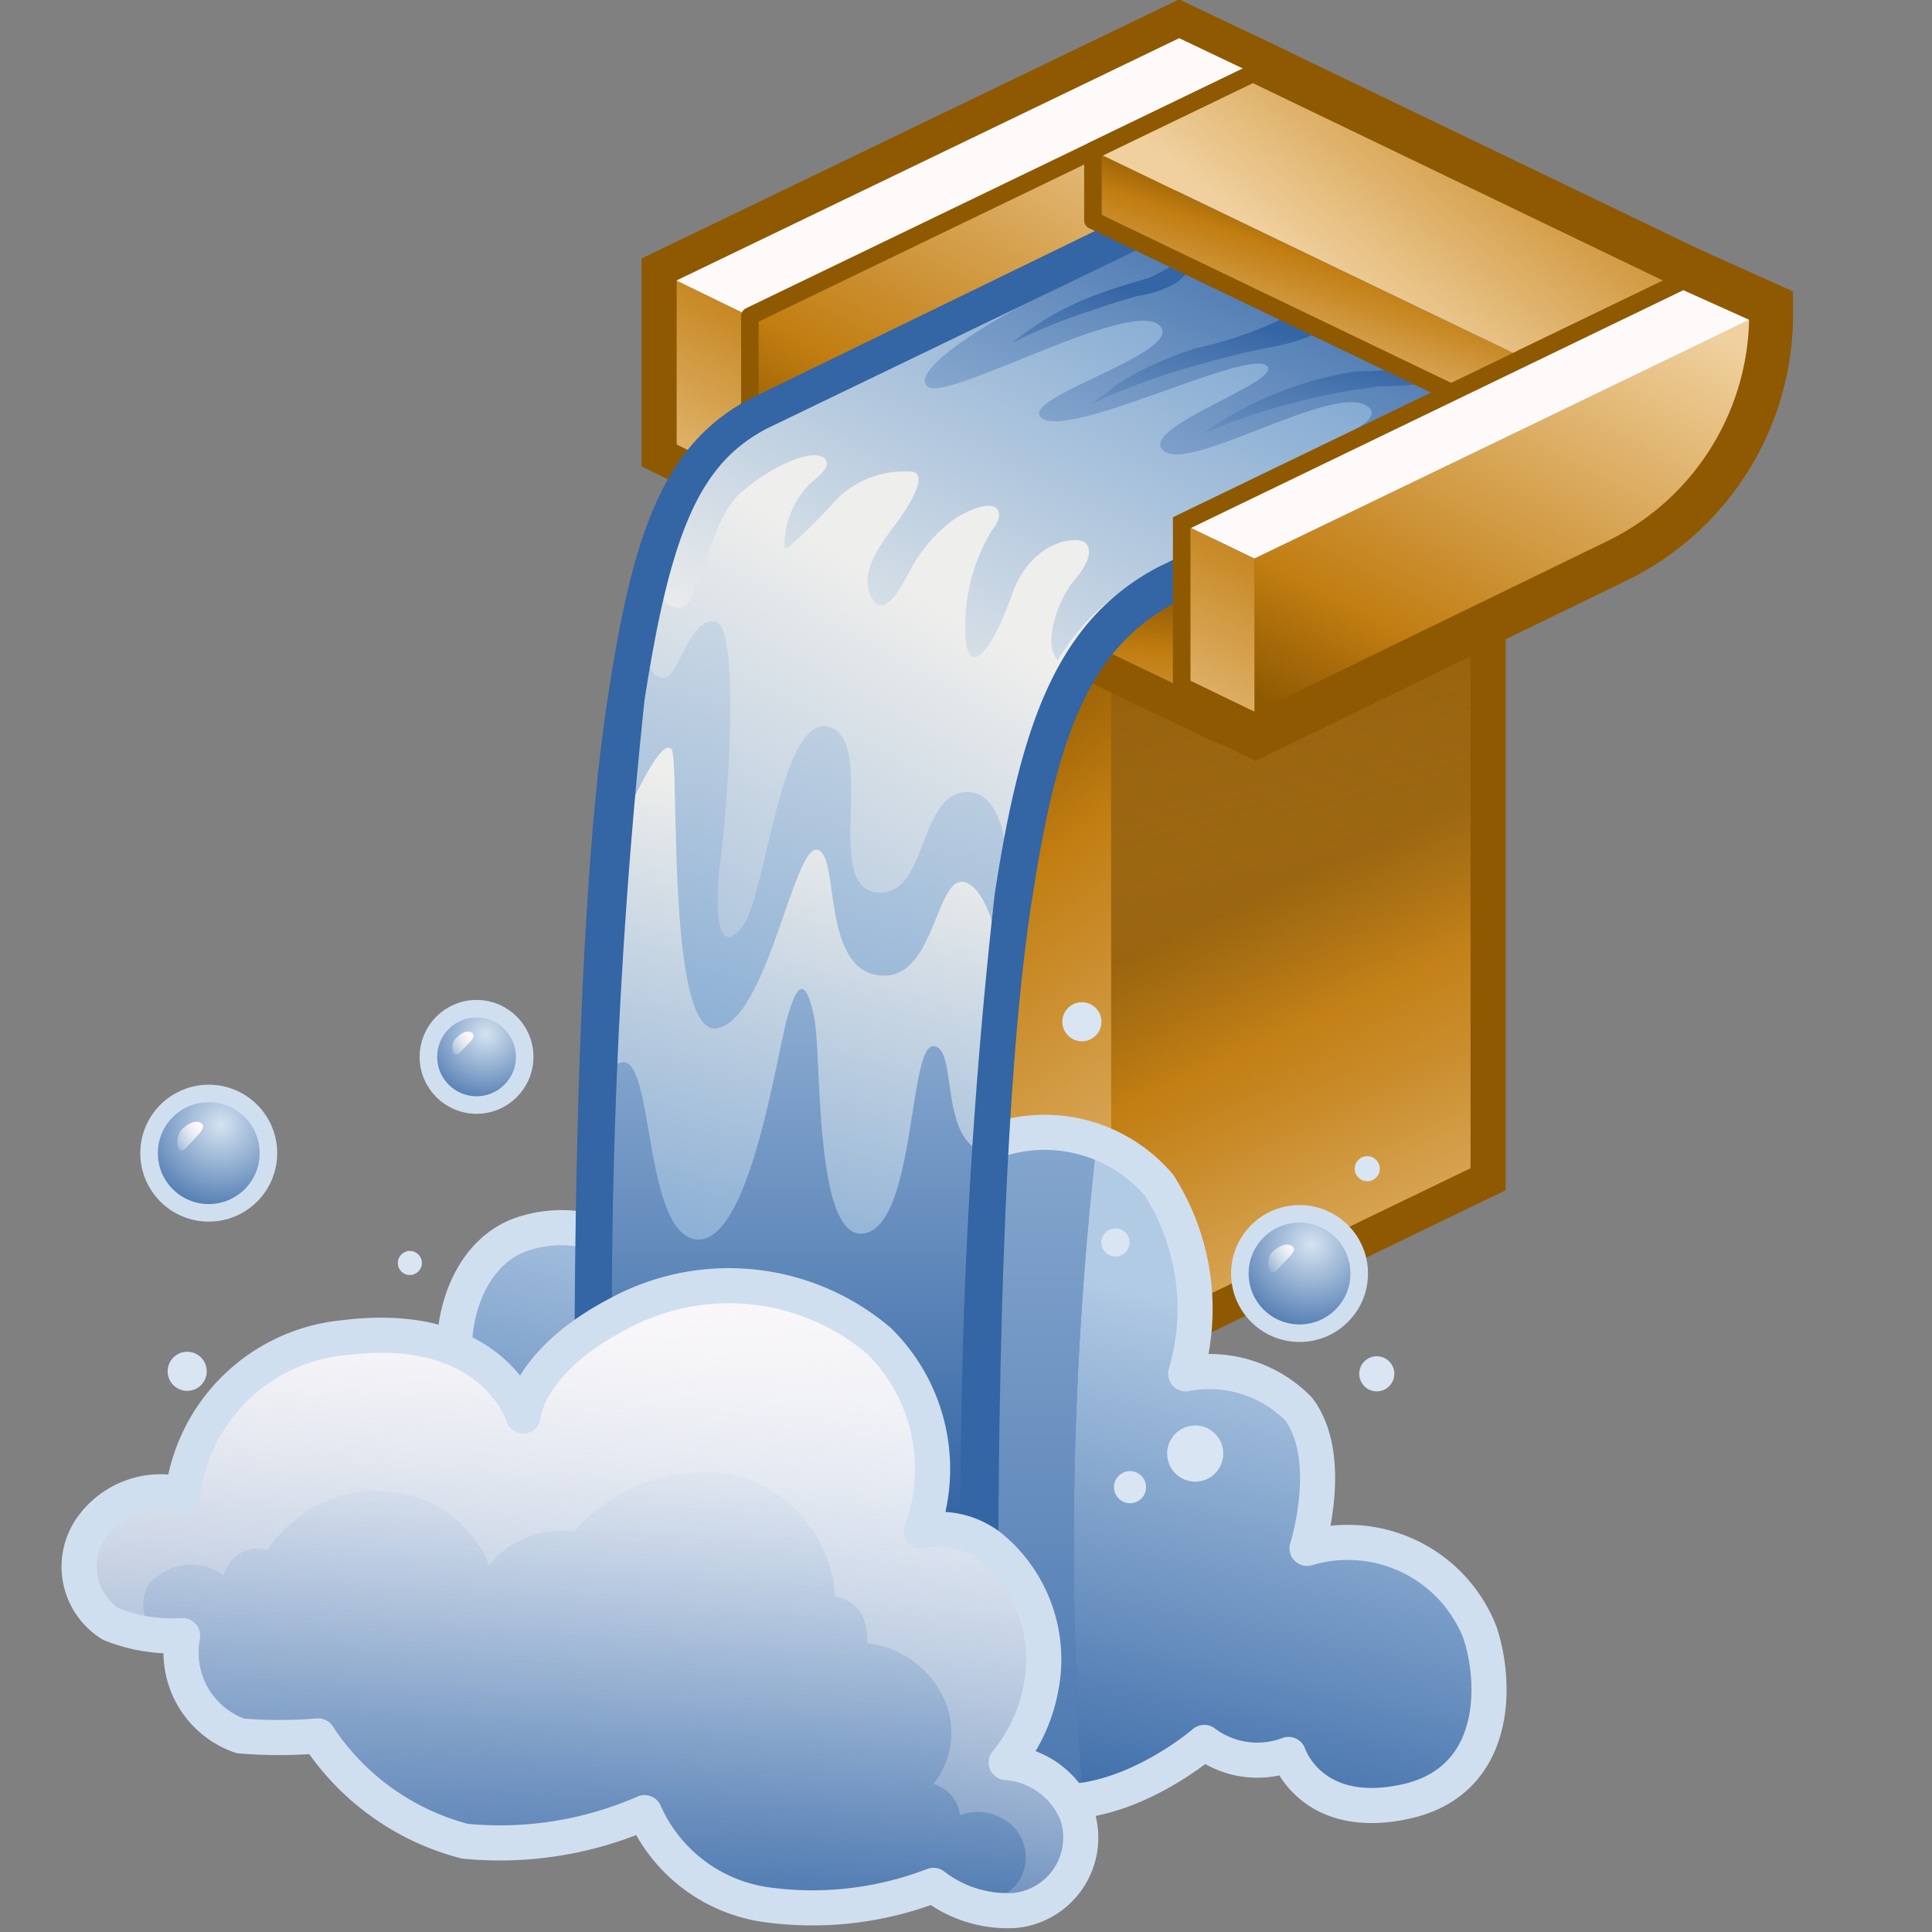 <?xml version="1.0" encoding="UTF-8" standalone="no"?>
<svg
   viewBox="0 0 48 48"
   version="1.1"
   id="svg40256"
   sodipodi:docname="12-Waterfall.svg"
   inkscape:version="1.1 (c68e22c387, 2021-05-23)"
   xmlns:inkscape="http://www.inkscape.org/namespaces/inkscape"
   xmlns:sodipodi="http://sodipodi.sourceforge.net/DTD/sodipodi-0.dtd"
   xmlns:xlink="http://www.w3.org/1999/xlink"
   xmlns="http://www.w3.org/2000/svg"
   xmlns:svg="http://www.w3.org/2000/svg">
  <rect x="0" y="0" width="48" height="48" fill="#808080" stroke="none"/>
  <sodipodi:namedview
     id="namedview40258"
     pagecolor="#ffffff"
     bordercolor="#666666"
     borderopacity="1.0"
     inkscape:pageshadow="2"
     inkscape:pageopacity="0.0"
     inkscape:pagecheckerboard="0"
     showgrid="false"
     inkscape:zoom="15.6875"
     inkscape:cx="24"
     inkscape:cy="24"
     inkscape:window-width="2880"
     inkscape:window-height="1557"
     inkscape:window-x="-8"
     inkscape:window-y="-8"
     inkscape:window-maximized="1"
     inkscape:current-layer="svg40256" />
  <defs
     id="defs40097">
    <style
       id="style39996">.cls-1{isolation:isolate;}.cls-2{fill:url(#radial-gradient);}.cls-3{fill:url(#linear-gradient);}.cls-4{fill:url(#linear-gradient-2);}.cls-5{opacity:0.57;fill:url(#linear-gradient-3);}.cls-17,.cls-5{mix-blend-mode:multiply;}.cls-6{fill:url(#linear-gradient-4);}.cls-12,.cls-16,.cls-20,.cls-28,.cls-39,.cls-47,.cls-7{fill:none;}.cls-20,.cls-28,.cls-47,.cls-7{stroke:#8f5902;}.cls-20,.cls-47,.cls-7{stroke-miterlimit:3.38;}.cls-12,.cls-7{stroke-width:0.7px;}.cls-8{fill:url(#linear-gradient-5);}.cls-9{fill:url(#linear-gradient-6);}.cls-10{fill:url(#linear-gradient-7);}.cls-11{fill:url(#linear-gradient-8);}.cls-12,.cls-16{stroke:#d0dfef;}.cls-12,.cls-16,.cls-28{stroke-linecap:round;stroke-linejoin:round;}.cls-13{fill:#d9e5f2;}.cls-14{fill:url(#radial-gradient-2);}.cls-15,.cls-52,.cls-55,.cls-58{opacity:0.35;}.cls-15{fill:url(#radial-gradient-3);}.cls-16,.cls-28,.cls-47{stroke-width:0.35px;}.cls-17{fill:url(#linear-gradient-9);}.cls-18{fill:url(#linear-gradient-10);}.cls-19{fill:url(#linear-gradient-11);}.cls-20{stroke-width:1.4px;}.cls-21{fill:url(#linear-gradient-12);}.cls-22{fill:url(#linear-gradient-13);}.cls-23{fill:url(#linear-gradient-14);}.cls-24{fill:url(#linear-gradient-15);}.cls-25{fill:url(#linear-gradient-16);}.cls-26{fill:url(#linear-gradient-17);}.cls-27{fill:url(#linear-gradient-18);}.cls-29{fill:#3465a4;}.cls-30{fill:url(#linear-gradient-19);}.cls-31{fill:url(#linear-gradient-20);}.cls-32{fill:url(#linear-gradient-21);}.cls-33{fill:url(#linear-gradient-22);}.cls-34{fill:url(#linear-gradient-23);}.cls-35{fill:url(#linear-gradient-24);}.cls-36{fill:url(#linear-gradient-25);}.cls-37{fill:url(#linear-gradient-26);}.cls-38{fill:url(#linear-gradient-27);}.cls-39{stroke:#3465a4;stroke-miterlimit:10;stroke-width:0.1px;}.cls-40{fill:url(#linear-gradient-28);}.cls-41{fill:url(#linear-gradient-29);}.cls-42{fill:url(#linear-gradient-30);}.cls-43{fill:url(#linear-gradient-31);}.cls-44{fill:url(#linear-gradient-32);}.cls-45{fill:url(#linear-gradient-33);}.cls-46{fill:url(#linear-gradient-34);}.cls-48{fill:url(#linear-gradient-35);}.cls-49{fill:url(#linear-gradient-36);}.cls-50{fill:url(#linear-gradient-37);}.cls-51{fill:url(#radial-gradient-4);}.cls-52{fill:url(#radial-gradient-5);}.cls-53{fill:url(#linear-gradient-38);}.cls-54{fill:url(#radial-gradient-6);}.cls-55{fill:url(#radial-gradient-7);}.cls-56{fill:url(#linear-gradient-39);}.cls-57{fill:url(#radial-gradient-8);}.cls-58{fill:url(#radial-gradient-9);}.cls-59{fill:url(#linear-gradient-40);}</style>
    <radialGradient
       id="radial-gradient"
       cx="-10230.84"
       cy="-2542.95"
       r="15.14"
       gradientTransform="matrix(-0.11,1.06,-0.68,-0.17,-2781.6,10498.59)"
       gradientUnits="userSpaceOnUse">
      <stop
         offset="0.32"
         stop-color="#2c2c2c"
         stop-opacity="0.5"
         id="stop39998" />
      <stop
         offset="0.73"
         stop-color="#2c2c2c"
         stop-opacity="0.1"
         id="stop40000" />
      <stop
         offset="0.99"
         stop-color="#2c2c2c"
         stop-opacity="0"
         id="stop40002" />
    </radialGradient>
    <linearGradient
       id="linear-gradient"
       x1="34.08"
       y1="31.24"
       x2="24.87"
       y2="18.08"
       gradientUnits="userSpaceOnUse">
      <stop
         offset="0"
         stop-color="#f0d09e"
         id="stop40005" />
      <stop
         offset="0.77"
         stop-color="#c17d11"
         id="stop40007" />
      <stop
         offset="1"
         stop-color="#8f5902"
         id="stop40009" />
    </linearGradient>
    <linearGradient
       id="linear-gradient-2"
       x1="34.32"
       y1="33.3"
       x2="29.43"
       y2="22.72"
       xlink:href="#linear-gradient" />
    <linearGradient
       id="linear-gradient-3"
       x1="28.33"
       y1="16.47"
       x2="30.43"
       y2="26.55"
       gradientUnits="userSpaceOnUse">
      <stop
         offset="0"
         stop-color="#8f5902"
         id="stop40013" />
      <stop
         offset="1"
         stop-color="#e9b96e"
         stop-opacity="0"
         id="stop40015" />
    </linearGradient>
    <linearGradient
       id="linear-gradient-4"
       x1="29.81"
       y1="32.34"
       x2="21.38"
       y2="20.28"
       xlink:href="#linear-gradient" />
    <linearGradient
       id="linear-gradient-5"
       x1="23.61"
       y1="30.03"
       x2="21.19"
       y2="40.94"
       gradientUnits="userSpaceOnUse">
      <stop
         offset="0"
         stop-color="#b2cbe5"
         id="stop40019" />
      <stop
         offset="1"
         stop-color="#3465a4"
         id="stop40021" />
    </linearGradient>
    <linearGradient
       id="linear-gradient-6"
       x1="23.38"
       y1="26.76"
       x2="20.43"
       y2="40.02"
       xlink:href="#linear-gradient-5" />
    <linearGradient
       id="linear-gradient-7"
       x1="22.34"
       y1="23.93"
       x2="21.41"
       y2="41.42"
       xlink:href="#linear-gradient-5" />
    <linearGradient
       id="linear-gradient-8"
       x1="21.81"
       y1="17.01"
       x2="21.81"
       y2="46.58"
       xlink:href="#linear-gradient-5" />
    <radialGradient
       id="radial-gradient-2"
       cx="317.47"
       cy="183.35"
       r="1.28"
       gradientTransform="translate(1.41 -338.68) rotate(56.69)"
       gradientUnits="userSpaceOnUse">
      <stop
         offset="0"
         stop-color="#d5e3f1"
         id="stop40027" />
      <stop
         offset="0.14"
         stop-color="#bed1e6"
         id="stop40029" />
      <stop
         offset="1"
         stop-color="#3465a4"
         id="stop40031" />
    </radialGradient>
    <radialGradient
       id="radial-gradient-3"
       cx="318.64"
       cy="193.27"
       r="0.63"
       gradientTransform="translate(-250.49 -226.31) rotate(11.69)"
       gradientUnits="userSpaceOnUse">
      <stop
         offset="0.28"
         stop-color="snow"
         id="stop40034" />
      <stop
         offset="1"
         stop-color="#fff"
         stop-opacity="0"
         id="stop40036" />
    </radialGradient>
    <linearGradient
       id="linear-gradient-9"
       x1="135.86"
       y1="155.87"
       x2="135.32"
       y2="156.41"
       gradientTransform="rotate(-39.39,-100.285,250.096)"
       gradientUnits="userSpaceOnUse">
      <stop
         offset="0"
         stop-color="#b2cbe5"
         stop-opacity="0"
         id="stop40039" />
      <stop
         offset="1"
         stop-color="#3465a4"
         id="stop40041" />
    </linearGradient>
    <linearGradient
       id="linear-gradient-10"
       x1="143.27"
       y1="147.44"
       x2="143.65"
       y2="147.06"
       gradientTransform="translate(-82.64 -149.13) rotate(13.43)"
       gradientUnits="userSpaceOnUse">
      <stop
         offset="0.05"
         stop-color="#fff"
         stop-opacity="0"
         id="stop40044" />
      <stop
         offset="0.69"
         stop-color="snow"
         id="stop40046" />
    </linearGradient>
    <linearGradient
       id="linear-gradient-11"
       x1="22.82"
       y1="25.64"
       x2="23.34"
       y2="25.11"
       gradientTransform="matrix(0.99,0.17,-0.17,0.99,3.73,-1.5)"
       xlink:href="#linear-gradient-10" />
    <linearGradient
       id="linear-gradient-12"
       x1="35.01"
       y1="19.94"
       x2="31.49"
       y2="9.07"
       xlink:href="#linear-gradient" />
    <linearGradient
       id="linear-gradient-13"
       x1="25.12"
       y1="21.96"
       x2="25.59"
       y2="16.72"
       xlink:href="#linear-gradient" />
    <linearGradient
       id="linear-gradient-14"
       x1="7.09"
       y1="5.98"
       x2="12.03"
       y2="15.4"
       gradientTransform="matrix(-1,0,0,1,33.35,0)"
       xlink:href="#linear-gradient" />
    <linearGradient
       id="linear-gradient-15"
       x1="16.3"
       y1="15.91"
       x2="20.07"
       y2="9.08"
       xlink:href="#linear-gradient" />
    <linearGradient
       id="linear-gradient-16"
       x1="8.22"
       y1="5.43"
       x2="17.28"
       y2="19.67"
       gradientTransform="matrix(-1,0,0,1,33.35,0)"
       xlink:href="#linear-gradient-5" />
    <linearGradient
       id="linear-gradient-17"
       x1="23.12"
       y1="11.75"
       x2="23.12"
       y2="0.38"
       xlink:href="#linear-gradient" />
    <linearGradient
       id="linear-gradient-18"
       x1="23.12"
       y1="5.39"
       x2="23.12"
       y2="15.78"
       xlink:href="#linear-gradient-10" />
    <linearGradient
       id="linear-gradient-19"
       x1="21.95"
       y1="30.6"
       x2="26.43"
       y2="14.42"
       gradientUnits="userSpaceOnUse">
      <stop
         offset="0"
         stop-color="#729fcf"
         id="stop40057" />
      <stop
         offset="1"
         stop-color="#eeeeec"
         id="stop40059" />
    </linearGradient>
    <linearGradient
       id="linear-gradient-20"
       x1="18.82"
       y1="32.43"
       x2="21.6"
       y2="21.59"
       xlink:href="#linear-gradient-19" />
    <linearGradient
       id="linear-gradient-21"
       x1="19.67"
       y1="20.47"
       x2="19.67"
       y2="35.39"
       xlink:href="#linear-gradient-5" />
    <linearGradient
       id="linear-gradient-22"
       x1="16.47"
       y1="32.3"
       x2="24.26"
       y2="18.1"
       xlink:href="#linear-gradient-19" />
    <linearGradient
       id="linear-gradient-23"
       x1="28.76"
       y1="9.73"
       x2="23.02"
       y2="20.67"
       xlink:href="#linear-gradient-19" />
    <linearGradient
       id="linear-gradient-24"
       x1="26.18"
       y1="18.71"
       x2="30.68"
       y2="8.68"
       xlink:href="#linear-gradient-5" />
    <linearGradient
       id="linear-gradient-25"
       x1="24.78"
       y1="16.16"
       x2="26.25"
       y2="10.76"
       xlink:href="#linear-gradient-5" />
    <linearGradient
       id="linear-gradient-26"
       x1="30.24"
       y1="17.64"
       x2="31.71"
       y2="12.25"
       xlink:href="#linear-gradient-5" />
    <linearGradient
       id="linear-gradient-27"
       x1="27.29"
       y1="16.84"
       x2="28.76"
       y2="11.44"
       xlink:href="#linear-gradient-5" />
    <linearGradient
       id="linear-gradient-28"
       x1="29.13"
       y1="13.28"
       x2="30.47"
       y2="9.35"
       xlink:href="#linear-gradient" />
    <linearGradient
       id="linear-gradient-29"
       x1="-2.56"
       y1="10.6"
       x2="2.38"
       y2="20.02"
       gradientTransform="matrix(-1,0,0,1,33.35,0)"
       xlink:href="#linear-gradient" />
    <linearGradient
       id="linear-gradient-30"
       x1="26.35"
       y1="20.74"
       x2="30.12"
       y2="13.92"
       xlink:href="#linear-gradient" />
    <linearGradient
       id="linear-gradient-31"
       x1="-1.83"
       y1="10.26"
       x2="7.23"
       y2="24.5"
       gradientTransform="matrix(-1,0,0,1,33.35,0)"
       xlink:href="#linear-gradient-5" />
    <linearGradient
       id="linear-gradient-32"
       x1="30.41"
       y1="10.79"
       x2="35.64"
       y2="4.26"
       xlink:href="#linear-gradient" />
    <linearGradient
       id="linear-gradient-33"
       x1="33.18"
       y1="16.58"
       x2="33.18"
       y2="5.22"
       xlink:href="#linear-gradient" />
    <linearGradient
       id="linear-gradient-34"
       x1="33.18"
       y1="10.22"
       x2="33.18"
       y2="20.62"
       xlink:href="#linear-gradient-10" />
    <linearGradient
       id="linear-gradient-35"
       x1="17.65"
       y1="31.93"
       x2="15.02"
       y2="40.45"
       xlink:href="#linear-gradient-5" />
    <linearGradient
       id="linear-gradient-36"
       x1="14.97"
       y1="29.91"
       x2="15.81"
       y2="45.31"
       gradientUnits="userSpaceOnUse">
      <stop
         offset="0"
         stop-color="snow"
         id="stop40078" />
      <stop
         offset="1"
         stop-color="#fffdfd"
         stop-opacity="0.19"
         id="stop40080" />
    </linearGradient>
    <linearGradient
       id="linear-gradient-37"
       x1="15.89"
       y1="31.25"
       x2="15.24"
       y2="44.69"
       gradientUnits="userSpaceOnUse">
      <stop
         offset="0.16"
         stop-color="#b2cbe5"
         stop-opacity="0"
         id="stop40083" />
      <stop
         offset="1"
         stop-color="#3465a4"
         id="stop40085" />
    </linearGradient>
    <radialGradient
       id="radial-gradient-4"
       cx="323.72"
       cy="178.47"
       r="2.07"
       xlink:href="#radial-gradient-2" />
    <radialGradient
       id="radial-gradient-5"
       cx="29.66"
       cy="30.03"
       r="1.2"
       xlink:href="#radial-gradient-3" />
    <linearGradient
       id="linear-gradient-38"
       x1="30.29"
       y1="27.12"
       x2="31.14"
       y2="26.27"
       gradientTransform="matrix(0.99,0.17,-0.17,0.99,3.73,-1.5)"
       xlink:href="#linear-gradient-10" />
    <radialGradient
       id="radial-gradient-6"
       cx="309.78"
       cy="195.33"
       r="2.07"
       xlink:href="#radial-gradient-2" />
    <radialGradient
       id="radial-gradient-7"
       cx="7.92"
       cy="27.64"
       r="1.2"
       xlink:href="#radial-gradient-3" />
    <linearGradient
       id="linear-gradient-39"
       x1="8.45"
       y1="28.43"
       x2="9.3"
       y2="27.58"
       gradientTransform="matrix(0.99,0.17,-0.17,0.99,3.73,-1.5)"
       xlink:href="#linear-gradient-10" />
    <radialGradient
       id="radial-gradient-8"
       cx="311.17"
       cy="189.92"
       r="1.67"
       xlink:href="#radial-gradient-2" />
    <radialGradient
       id="radial-gradient-9"
       cx="13.28"
       cy="25.8"
       r="0.97"
       xlink:href="#radial-gradient-3" />
    <linearGradient
       id="linear-gradient-40"
       x1="13.54"
       y1="25.63"
       x2="14.23"
       y2="24.94"
       gradientTransform="matrix(0.99,0.17,-0.17,0.99,3.73,-1.5)"
       xlink:href="#linear-gradient-10" />
    <linearGradient
       inkscape:collect="always"
       xlink:href="#linear-gradient"
       id="linearGradient40317"
       gradientUnits="userSpaceOnUse"
       x1="34.08"
       y1="31.24"
       x2="24.87"
       y2="18.08" />
    <linearGradient
       inkscape:collect="always"
       xlink:href="#linear-gradient-5"
       id="linearGradient40319"
       gradientUnits="userSpaceOnUse"
       x1="23.61"
       y1="30.03"
       x2="21.19"
       y2="40.94" />
    <radialGradient
       inkscape:collect="always"
       xlink:href="#radial-gradient-2"
       id="radialGradient40321"
       gradientUnits="userSpaceOnUse"
       gradientTransform="rotate(56.69,314.613,-168.033)"
       cx="317.47"
       cy="183.35"
       r="1.28" />
    <radialGradient
       inkscape:collect="always"
       xlink:href="#radial-gradient-3"
       id="radialGradient40323"
       gradientUnits="userSpaceOnUse"
       gradientTransform="rotate(11.69,980.11,-1336.611)"
       cx="318.64"
       cy="193.27"
       r="0.63" />
    <linearGradient
       inkscape:collect="always"
       xlink:href="#linear-gradient-10"
       id="linearGradient40325"
       gradientUnits="userSpaceOnUse"
       gradientTransform="rotate(13.43,591.991,-425.512)"
       x1="143.27"
       y1="147.44"
       x2="143.65"
       y2="147.06" />
    <linearGradient
       inkscape:collect="always"
       xlink:href="#linear-gradient-19"
       id="linearGradient40327"
       gradientUnits="userSpaceOnUse"
       x1="21.95"
       y1="30.6"
       x2="26.43"
       y2="14.42" />
  </defs>
  <title
     id="title40099">12-Waterfall</title>
  <g
     class="cls-1"
     id="g40254"
     transform="matrix(1.246,0,0,1.246,-4.844,-6.288)"
     style="stroke-width:0.802">
    <g
       id="ART"
       style="stroke-width:0.802">
      <ellipse
         class="cls-2"
         cx="24.14"
         cy="29.71"
         rx="9.99"
         ry="15.68"
         transform="rotate(-81.11,24.138,29.714)"
         id="ellipse40101"
         style="fill:url(#radial-gradient);stroke-width:0.802" />
      <polygon
         class="cls-3"
         points="33.56,14.85 22.66,16.87 22.66,30.58 26.04,32.19 33.56,28.56 "
         id="polygon40103"
         style="fill:url(#linearGradient40317);stroke-width:0.802" />
      <polygon
         class="cls-4"
         points="33.56,28.56 26.04,32.19 26.04,18.48 33.56,14.85 "
         id="polygon40105"
         style="fill:url(#linear-gradient-2);stroke-width:0.802" />
      <polygon
         class="cls-5"
         points="33.56,28.56 26.04,32.19 26.04,18.48 33.56,14.85 "
         id="polygon40107"
         style="fill:url(#linear-gradient-3);stroke-width:0.802" />
      <polygon
         class="cls-6"
         points="22.66,30.58 26.04,32.19 26.04,18.48 22.66,16.87 "
         id="polygon40109"
         style="fill:url(#linear-gradient-4);stroke-width:0.802" />
      <polygon
         class="cls-7"
         points="32.34,14.26 24.82,17.89 22.66,16.87 22.66,30.58 26.04,32.19 33.56,28.56 33.56,14.85 "
         id="polygon40111" />
      <path
         class="cls-8"
         d="m 23.08,28.11 a 3.15,3.15 0 0 0 -2.93,-2 c -2.24,0 -3.29,1.28 -3.47,2.26 a 3.33,3.33 0 0 0 0,1.74 2.47,2.47 0 0 0 -2.27,-0.49 C 13,30 12.67,32 13.16,33 c 0,0 -1.51,-0.24 -2.16,0.66 a 2.14,2.14 0 0 0 0.85,3 4.18,4.18 0 0 0 2.5,0 c 0,0 0.4,1.44 3,2.36 a 6.48,6.48 0 0 0 4.29,0.25 6.45,6.45 0 0 0 2.73,1.61 c 1.71,0.49 3.53,-1.09 3.53,-1.09 a 1.76,1.76 0 0 0 1.68,0.24 c 0,0 0.44,1.35 2.33,0.94 1.89,-0.41 1.82,-2.41 1.48,-3.39 a 2.83,2.83 0 0 0 -3.44,-1.66 c 0,0 0.57,-1.8 -0.17,-2.78 A 2.49,2.49 0 0 0 27.53,32.44 4.59,4.59 0 0 0 27,28.68 3,3 0 0 0 23.08,28.11 Z"
         id="path40113"
         style="fill:url(#linearGradient40319);stroke-width:0.802" />
      <path
         class="cls-9"
         d="m 25.48,40.93 a 2.49,2.49 0 0 1 -1.15,0 6.45,6.45 0 0 1 -2.73,-1.61 6.23,6.23 0 0 1 -3.69,-0.06 c -0.09,-4.57 0,-9.84 0.27,-12.67 a 4.05,4.05 0 0 1 2,-0.42 3.15,3.15 0 0 1 2.93,2 3.07,3.07 0 0 1 2.65,-0.37 70.83,70.83 0 0 0 -0.28,13.13 z"
         id="path40115"
         style="fill:url(#linear-gradient-6);stroke-width:0.802" />
      <path
         class="cls-10"
         d="m 25.48,40.93 a 2.49,2.49 0 0 1 -1.15,0 6.45,6.45 0 0 1 -2.73,-1.61 6.23,6.23 0 0 1 -3.69,-0.06 c -0.09,-4.57 0,-9.84 0.27,-12.67 a 4.05,4.05 0 0 1 2,-0.42 3.15,3.15 0 0 1 2.93,2 3.07,3.07 0 0 1 2.65,-0.37 70.83,70.83 0 0 0 -0.28,13.13 z"
         id="path40117"
         style="fill:url(#linear-gradient-7);stroke-width:0.802" />
      <path
         class="cls-11"
         d="m 25.48,40.93 a 2.49,2.49 0 0 1 -1.15,0 6.45,6.45 0 0 1 -2.73,-1.61 6.23,6.23 0 0 1 -3.69,-0.06 c -0.09,-4.57 0,-9.84 0.27,-12.67 a 4.05,4.05 0 0 1 2,-0.42 3.15,3.15 0 0 1 2.93,2 3.07,3.07 0 0 1 2.65,-0.37 70.83,70.83 0 0 0 -0.28,13.13 z"
         id="path40119"
         style="fill:url(#linear-gradient-8);stroke-width:0.802" />
      <path
         class="cls-12"
         d="m 23.08,28.11 a 3.15,3.15 0 0 0 -2.93,-2 c -2.24,0 -3.29,1.28 -3.47,2.26 a 3.33,3.33 0 0 0 0,1.74 2.47,2.47 0 0 0 -2.27,-0.49 C 13,30 12.67,32 13.16,33 c 0,0 -1.51,-0.24 -2.16,0.66 a 2.14,2.14 0 0 0 0.85,3 4.18,4.18 0 0 0 2.5,0 c 0,0 0.4,1.44 3,2.36 a 6.48,6.48 0 0 0 4.29,0.25 6.45,6.45 0 0 0 2.73,1.61 c 1.71,0.49 3.53,-1.09 3.53,-1.09 a 1.76,1.76 0 0 0 1.68,0.24 c 0,0 0.44,1.35 2.33,0.94 1.89,-0.41 1.82,-2.41 1.48,-3.39 a 2.83,2.83 0 0 0 -3.44,-1.66 c 0,0 0.57,-1.8 -0.17,-2.78 A 2.49,2.49 0 0 0 27.53,32.44 4.59,4.59 0 0 0 27,28.68 3,3 0 0 0 23.08,28.11 Z"
         id="path40121" />
      <circle
         class="cls-13"
         cx="12.06"
         cy="30.23"
         r="0.24"
         id="circle40123"
         style="stroke-width:0.802" />
      <circle
         class="cls-13"
         cx="17.47"
         cy="29.82"
         r="0.24"
         id="circle40125"
         style="stroke-width:0.802" />
      <circle
         class="cls-13"
         cx="7.62"
         cy="32.39"
         r="0.39"
         id="circle40127"
         style="stroke-width:0.802" />
      <circle
         class="cls-13"
         cx="27.72"
         cy="34.03"
         r="0.56"
         id="circle40129"
         style="stroke-width:0.802" />
      <circle
         class="cls-13"
         cx="26.42"
         cy="34.7"
         r="0.32"
         id="circle40131"
         style="stroke-width:0.802" />
      <circle
         class="cls-13"
         cx="31.34"
         cy="32.44"
         r="0.35"
         id="circle40133"
         style="stroke-width:0.802" />
      <circle
         class="cls-13"
         cx="31.15"
         cy="28.35"
         r="0.25"
         id="circle40135"
         style="stroke-width:0.802" />
      <circle
         class="cls-13"
         cx="25.46"
         cy="25.42"
         r="0.39"
         id="circle40137"
         style="stroke-width:0.802" />
      <circle
         class="cls-13"
         cx="20.46"
         cy="29.46"
         r="0.5"
         id="circle40139"
         style="stroke-width:0.802" />
      <circle
         class="cls-13"
         cx="17.25"
         cy="28.56"
         r="0.42"
         id="circle40141"
         style="stroke-width:0.802" />
      <circle
         class="cls-13"
         cx="26.13"
         cy="29.82"
         r="0.28"
         id="circle40143"
         style="stroke-width:0.802" />
      <circle
         class="cls-14"
         cx="22.38"
         cy="27.67"
         r="0.74"
         id="circle40145"
         style="fill:url(#radialGradient40321);stroke-width:0.802" />
      <circle
         class="cls-15"
         cx="22.39"
         cy="27.67"
         r="0.74"
         id="circle40147"
         style="fill:url(#radialGradient40323);stroke-width:0.802" />
      <circle
         class="cls-16"
         cx="22.38"
         cy="27.67"
         r="0.74"
         id="circle40149" />
      <path
         class="cls-17"
         d="M 22.84,27.78 A 0.61,0.61 0 0 1 22.69,28.02 0.46,0.46 0 0 1 22,28 a 0.39,0.39 0 0 1 -0.1,-0.25 0.94,0.94 0 0 0 0.43,0.16 0.74,0.74 0 0 0 0.51,-0.13 z"
         id="path40151"
         style="fill:url(#linear-gradient-9);stroke-width:0.802" />
      <path
         class="cls-18"
         d="m 22.74,27.35 c -0.09,-0.09 -0.24,-0.13 -0.29,-0.05 -0.05,0.08 0,0.08 0,0.12 a 1,1 0 0 1 0.08,0.14 1.25,1.25 0 0 0 0.08,0.12 c 0.08,0.05 0.15,0 0.17,-0.09 a 0.3,0.3 0 0 0 -0.04,-0.24 z"
         id="path40153"
         style="fill:url(#linearGradient40325);stroke-width:0.802" />
      <path
         class="cls-19"
         d="m 22.06,27.37 c 0.06,-0.06 0.17,-0.12 0.24,-0.06 0.07,0.06 -0.07,0.15 -0.19,0.29 -0.12,0.14 -0.11,-0.13 -0.05,-0.23 z"
         id="path40155"
         style="fill:url(#linear-gradient-11);stroke-width:0.802" />
      <polygon
         class="cls-20"
         points="17.38,13.91 18.84,14.62 28.87,9.78 28.87,6.51 27.4,5.81 17.38,10.64 "
         id="polygon40157" />
      <polygon
         class="cls-20"
         points="25.68,8.05 25.68,9.44 34.26,13.57 34.26,12.18 37.45,10.64 28.87,6.51 "
         id="polygon40159" />
      <path
         class="cls-20"
         d="m 37.45,10.64 -10,4.83 v 0 3.26 L 28.92,19.44 36,16 a 5.2,5.2 0 0 0 2.94,-4.69 v 0 z"
         id="path40161" />
      <polyline
         class="cls-21"
         points="28.87 6.51 37.45 10.64 37.45 13.51 27.2 12.63"
         id="polyline40163"
         style="fill:url(#linear-gradient-12);stroke-width:0.802" />
      <polygon
         class="cls-20"
         points="30.17,15.48 30.17,15.95 34.32,13.57 26.04,9.54 18.84,13.17 18.84,14.62 27.44,18.75 27.44,15.48 "
         id="polygon40165" />
      <polyline
         class="cls-22"
         points="17.38 13.91 28.9 19.45 28.9 16.68 34.32 13.57 26.04 9.54"
         id="polyline40167"
         style="fill:url(#linear-gradient-13);stroke-width:0.802" />
      <polygon
         class="cls-23"
         points="28.87,9.78 18.84,14.62 18.84,11.35 28.87,6.51 "
         id="polygon40169"
         style="fill:url(#linear-gradient-14);stroke-width:0.802" />
      <polygon
         class="cls-24"
         points="17.38,13.91 18.84,14.62 18.84,11.35 17.38,10.64 "
         id="polygon40171"
         style="fill:url(#linear-gradient-15);stroke-width:0.802" />
      <polygon
         class="cls-25"
         points="28.87,6.51 18.84,11.35 17.38,10.64 27.4,5.81 "
         id="polygon40173"
         style="fill:url(#linear-gradient-16);stroke-width:0.802" />
      <polyline
         class="cls-26"
         points="28.87 6.51 18.84 11.35 17.38 10.64 27.4 5.81 28.87 6.51"
         id="polyline40175"
         style="fill:url(#linear-gradient-17);stroke-width:0.802" />
      <polyline
         class="cls-27"
         points="28.87 6.51 18.84 11.35 17.38 10.64 27.4 5.81 28.87 6.51"
         id="polyline40177"
         style="fill:url(#linear-gradient-18);stroke-width:0.802" />
      <polygon
         class="cls-28"
         points="28.87,9.78 18.84,14.62 18.84,11.35 28.87,6.51 "
         id="polygon40179" />
      <path
         class="cls-29"
         d="M 28.87,8.12 18.84,13 c -1.76,0.92 -2.35,2.76 -2.84,6 -0.76,4.94 -0.65,14.55 -0.65,14.55 l 8.45,4.08 c 0,0 -0.11,-9.61 0.65,-14.55 0.49,-3.21 1.08,-5.05 2.84,-6 l 10,-4.83 z"
         id="path40181"
         style="stroke-width:0.802" />
      <path
         class="cls-30"
         d="m 16.05,33 a 116.47,116.47 0 0 1 0.64,-14 c 0.53,-3.43 1.13,-4.76 2.48,-5.46 l 9.7,-4.68 6.84,3.31 L 27,16.4 c -2,1.06 -2.71,3.1 -3.23,6.49 A 109.89,109.89 0 0 0 23.1,36.43 Z"
         id="path40183"
         style="fill:url(#linearGradient40327);stroke-width:0.802" />
      <path
         class="cls-31"
         d="m 23.68,23.46 a 118.19,118.19 0 0 0 -0.59,13 l -7,-3.4 c 0,-1.64 0,-7.62 0.39,-12 v 0 c 0.26,-0.54 0.64,-1.27 0.8,-1.07 0.16,0.2 -0.11,5.69 0.89,5.56 1,-0.13 1.53,-3.59 2,-3.56 0.47,0.03 0.08,2.32 1.21,2.5 1.13,0.18 1.15,-1.9 1.7,-1.86 0.24,0.02 0.46,0.37 0.6,0.83 z"
         id="path40185"
         style="fill:url(#linear-gradient-20);stroke-width:0.802" />
      <path
         class="cls-32"
         d="m 23.29,27.91 c -0.63,-0.47 -0.34,-2.05 -0.81,-2 -0.47,0.05 -0.35,3.56 -1.36,3.73 -1.01,0.17 -0.84,-3.55 -1,-4.32 -0.16,-0.77 -0.34,-0.74 -0.56,0.12 -0.22,0.86 -0.76,4.43 -1.79,4.32 -1.03,-0.11 -0.85,-3.51 -1.44,-3.53 a 0.3,0.3 0 0 0 -0.23,0.1 C 16,29.31 16,32 16.05,33 l 7,3.4 c 0.04,-1.71 0.06,-5.17 0.24,-8.49 z"
         id="path40187"
         style="fill:url(#linear-gradient-21);stroke-width:0.802" />
      <path
         class="cls-33"
         d="m 28.87,8.89 -9.7,4.68 c -1.23,0.64 -1.84,1.81 -2.34,4.63 0,0.12 0.08,0.41 0.33,0.36 0.25,-0.05 0.51,-1.24 1,-1.12 0.49,0.12 0.24,3.62 0.1,4.7 -0.14,1.08 -0.07,2 0.42,1.4 0.49,-0.6 0.75,-4.25 1.73,-4 0.98,0.25 -0.12,3.17 0.94,3.3 1.06,0.13 0.82,-2 1.83,-2 0.44,0 0.65,0.47 0.75,1 0.5,-2.75 1.23,-4.47 3,-5.42 l 8.72,-4.2 z"
         id="path40189"
         style="fill:url(#linear-gradient-22);stroke-width:0.802" />
      <path
         class="cls-34"
         d="m 28.87,8.89 -9.7,4.68 c -1,0.54 -1.63,1.44 -2.08,3.36 a 0.34,0.34 0 0 0 0.31,0.24 c 0.45,0.07 0.58,-1.72 1.27,-2.31 0.69,-0.59 1.44,-0.86 1.65,-0.68 0.21,0.18 -0.24,0.45 -0.3,0.53 a 1.76,1.76 0 0 0 -0.49,1.16 c 0,0 0,0.08 0,0.09 a 0.08,0.08 0 0 0 0.08,0 13.28,13.28 0 0 0 1,-1 1.92,1.92 0 0 1 1.42,-0.51 c 0.34,0 0.15,0.46 -0.3,1.07 -0.3,0.4 -0.75,1 -0.44,1.48 a 0.21,0.21 0 0 0 0.14,0.12 c 0.27,0 0.49,-0.51 0.6,-0.69 a 2.94,2.94 0 0 1 0.94,-1.07 c 0.85,-0.49 1,-0.09 0.69,0.27 a 3.71,3.71 0 0 0 -0.51,2.26 c 0.12,0.6 0.53,0.1 0.92,-1 0.39,-1.1 1.35,-1.18 1.48,-1 0.13,0.18 0,0.45 -0.26,0.75 -0.26,0.3 -0.64,1.23 -0.31,1.57 A 4.58,4.58 0 0 1 27,16.4 l 8.72,-4.2 z"
         id="path40191"
         style="fill:url(#linear-gradient-23);stroke-width:0.802" />
      <path
         class="cls-35"
         d="M 28.87,8.89 25,10.76 c -1.49,0.72 -3,1.7 -2.61,2 0.39,0.3 4.01,-1.76 4.61,-1.23 0.6,0.53 -2.91,1.47 -2.33,1.86 0.58,0.39 4,-1.35 4.46,-1.06 0.46,0.29 -2.56,1.23 -2.05,1.7 0.51,0.47 3.41,-1.37 4.08,-0.88 0.67,0.49 -3.16,1.39 -2.65,2.09 0.1,0.15 0.35,0.17 0.68,0.1 l 6.52,-3.14 z"
         id="path40193"
         style="fill:url(#linear-gradient-24);stroke-width:0.802" />
      <path
         class="cls-36"
         d="m 24.06,11.89 a 10.41,10.41 0 0 1 1.59,-0.65 c 0.3,-0.11 0.6,-0.2 0.91,-0.29 a 2.32,2.32 0 0 0 0.78,-0.26 3.06,3.06 0 0 0 0.32,-0.3 3.76,3.76 0 0 1 0.72,-0.54 1.64,1.64 0 0 0 -0.8,0.25 3.25,3.25 0 0 1 -0.79,0.49 c -0.31,0.09 -0.62,0.18 -0.92,0.29 a 5.85,5.85 0 0 0 -1.81,1.01 z"
         id="path40195"
         style="fill:url(#linear-gradient-25);stroke-width:0.802" />
      <path
         class="cls-37"
         d="m 27.87,13.69 a 13.42,13.42 0 0 1 3.52,-0.94 c 1,0 2.15,-0.24 2.43,-0.68 a 2.5,2.5 0 0 1 1.61,-0.84 2.86,2.86 0 0 0 -2.17,0.59 4.27,4.27 0 0 1 -2.33,0.63 7.21,7.21 0 0 0 -3.06,1.24 z"
         id="path40197"
         style="fill:url(#linear-gradient-26);stroke-width:0.802" />
      <path
         class="cls-38"
         d="m 25.63,13.11 a 13.09,13.09 0 0 1 2.27,-0.82 c 0.41,-0.12 0.83,-0.22 1.26,-0.31 a 4,4 0 0 0 1.16,-0.37 1.39,1.39 0 0 0 0.31,-0.23 c 0.15,-0.16 0.26,-0.36 0.4,-0.53 a 1.82,1.82 0 0 1 0.71,-0.55 2.33,2.33 0 0 0 -0.79,0.12 1.9,1.9 0 0 0 -0.39,0.23 c -0.26,0.19 -0.49,0.41 -0.76,0.58 a 8,8 0 0 1 -2.06,0.76 7.31,7.31 0 0 0 -1.09,0.44 5.64,5.64 0 0 0 -0.53,0.31 5.72,5.72 0 0 1 -0.49,0.37 z"
         id="path40199"
         style="fill:url(#linear-gradient-27);stroke-width:0.802" />
      <path
         class="cls-39"
         d="m 16.05,33 a 116.47,116.47 0 0 1 0.64,-14 c 0.53,-3.43 1.13,-4.76 2.48,-5.46 l 9.7,-4.68 6.84,3.31 L 27,16.4 c -2,1.06 -2.71,3.1 -3.23,6.49 A 109.89,109.89 0 0 0 23.1,36.43 Z"
         id="path40201" />
      <polygon
         class="cls-40"
         points="25.68,8.05 34.26,12.18 34.26,13.57 25.68,9.44 "
         id="polygon40203"
         style="fill:url(#linear-gradient-28);stroke-width:0.802" />
      <path
         class="cls-41"
         d="m 28.9,16.18 10,-4.83 v 0 A 5.2,5.2 0 0 1 36,16 l -7.1,3.45 z"
         id="path40205"
         style="fill:url(#linear-gradient-29);stroke-width:0.802" />
      <polygon
         class="cls-42"
         points="27.43,18.74 28.9,19.45 28.9,16.18 27.43,15.48 "
         id="polygon40207"
         style="fill:url(#linear-gradient-30);stroke-width:0.802" />
      <polygon
         class="cls-43"
         points="38.92,11.35 28.9,16.18 27.43,15.48 37.45,10.64 "
         id="polygon40209"
         style="fill:url(#linear-gradient-31);stroke-width:0.802" />
      <polygon
         class="cls-44"
         points="28.87,6.51 25.68,8.05 34.26,12.18 37.45,10.64 "
         id="polygon40211"
         style="fill:url(#linear-gradient-32);stroke-width:0.802" />
      <polygon
         class="cls-28"
         points="25.68,8.05 25.68,9.44 33.75,13.32 34.26,12.18 37.45,10.64 28.87,6.51 "
         id="polygon40213" />
      <polyline
         class="cls-45"
         points="38.92 11.35 28.9 16.18 27.43 15.47 37.45 10.64 38.92 11.35"
         id="polyline40215"
         style="fill:url(#linear-gradient-33);stroke-width:0.802" />
      <polyline
         class="cls-46"
         points="38.92 11.35 28.9 16.18 27.43 15.47 37.45 10.64 38.92 11.35"
         id="polyline40217"
         style="fill:url(#linear-gradient-34);stroke-width:0.802" />
      <path
         class="cls-47"
         d="m 37.45,10.64 -10,4.83 v 0 3.26 L 28.92,19.44 36,16 a 5.2,5.2 0 0 0 2.94,-4.69 v 0 z"
         id="path40219" />
      <path
         class="cls-48"
         d="m 7.53,34.85 a 3.58,3.58 0 0 1 3.21,-3.13 c 3,-0.38 3.58,1.56 3.58,1.56 0,0 0.06,-1.09 1.94,-2.06 a 4.62,4.62 0 0 1 5.15,0.56 3.58,3.58 0 0 1 0.85,3.8 1.66,1.66 0 0 1 1.39,0.32 2.9,2.9 0 0 1 1,2.77 3.28,3.28 0 0 1 -0.7,1.52 1.65,1.65 0 0 1 1.4,1 1.46,1.46 0 0 1 -1.22,1.95 2.42,2.42 0 0 1 -1.63,-0.5 6.71,6.71 0 0 1 -3.37,0.38 3.13,3.13 0 0 1 -2.39,-1.83 7.2,7.2 0 0 1 -3.58,0.57 5,5 0 0 1 -2.93,-2.1 9.35,9.35 0 0 1 -1.55,0 1.76,1.76 0 0 1 -1.15,-2 3.28,3.28 0 0 1 -1.43,-0.23 1.35,1.35 0 0 1 -0.33,-2 1.69,1.69 0 0 1 1.76,-0.58 z"
         id="path40221"
         style="fill:url(#linear-gradient-35);stroke-width:0.802" />
      <path
         class="cls-49"
         d="m 7.53,34.85 a 3.58,3.58 0 0 1 3.21,-3.13 c 3,-0.38 3.58,1.56 3.58,1.56 0,0 0.06,-1.09 1.94,-2.06 a 4.62,4.62 0 0 1 5.15,0.56 3.58,3.58 0 0 1 0.85,3.8 1.66,1.66 0 0 1 1.39,0.32 2.9,2.9 0 0 1 1,2.77 3.28,3.28 0 0 1 -0.7,1.52 1.65,1.65 0 0 1 1.4,1 1.46,1.46 0 0 1 -1.22,1.95 2.42,2.42 0 0 1 -1.63,-0.5 6.71,6.71 0 0 1 -3.37,0.38 3.13,3.13 0 0 1 -2.39,-1.83 7.2,7.2 0 0 1 -3.58,0.57 5,5 0 0 1 -2.93,-2.1 9.35,9.35 0 0 1 -1.55,0 1.76,1.76 0 0 1 -1.15,-2 3.28,3.28 0 0 1 -1.43,-0.23 1.35,1.35 0 0 1 -0.33,-2 1.69,1.69 0 0 1 1.76,-0.58 z"
         id="path40223"
         style="fill:url(#linear-gradient-36);stroke-width:0.802" />
      <path
         class="cls-50"
         d="m 24,42.77 a 1.55,1.55 0 0 1 -1.42,-0.1 v 0 a 6.66,6.66 0 0 1 -3.36,0.38 3.11,3.11 0 0 1 -2.39,-1.84 7.37,7.37 0 0 1 -3.59,0.59 5,5 0 0 1 -2.94,-2.11 9.22,9.22 0 0 1 -1.54,0 1.74,1.74 0 0 1 -1.15,-2 3.8,3.8 0 0 1 -0.51,0 0.77,0.77 0 0 1 -0.21,-1.1 1.13,1.13 0 0 1 1.46,-0.14 0.71,0.71 0 0 1 0.88,-0.5 2.57,2.57 0 0 1 2.41,-1.16 2.35,2.35 0 0 1 2,1.47 1.81,1.81 0 0 1 1.7,-0.67 3.38,3.38 0 0 1 3.1,-1.15 2.67,2.67 0 0 1 2.1,2.44 c 0,0 0.68,0.06 0.64,0.93 a 1.93,1.93 0 0 1 1.53,1.11 1.64,1.64 0 0 1 -0.21,1.7 0.73,0.73 0 0 1 0.53,0.62 1,1 0 0 1 0.9,0.1 0.87,0.87 0 0 1 0.07,1.43 z"
         id="path40225"
         style="fill:url(#linear-gradient-37);stroke-width:0.802" />
      <path
         class="cls-12"
         d="m 7.53,34.85 a 3.58,3.58 0 0 1 3.21,-3.13 c 3,-0.38 3.58,1.56 3.58,1.56 0,0 0.06,-1.09 1.94,-2.06 a 4.62,4.62 0 0 1 5.15,0.56 3.58,3.58 0 0 1 0.85,3.8 1.66,1.66 0 0 1 1.39,0.32 2.9,2.9 0 0 1 1,2.77 3.28,3.28 0 0 1 -0.7,1.52 1.65,1.65 0 0 1 1.4,1 1.46,1.46 0 0 1 -1.22,1.95 2.42,2.42 0 0 1 -1.63,-0.5 6.71,6.71 0 0 1 -3.37,0.38 3.13,3.13 0 0 1 -2.39,-1.83 7.2,7.2 0 0 1 -3.58,0.57 5,5 0 0 1 -2.93,-2.1 9.35,9.35 0 0 1 -1.55,0 1.76,1.76 0 0 1 -1.15,-2 3.28,3.28 0 0 1 -1.43,-0.23 1.35,1.35 0 0 1 -0.33,-2 1.69,1.69 0 0 1 1.76,-0.58 z"
         id="path40227" />
      <circle
         class="cls-51"
         cx="29.8"
         cy="30.44"
         r="1.19"
         id="circle40229"
         style="fill:url(#radial-gradient-4);stroke-width:0.802" />
      <circle
         class="cls-52"
         cx="29.81"
         cy="30.43"
         r="1.19"
         id="circle40231"
         style="fill:url(#radial-gradient-5);stroke-width:0.802" />
      <circle
         class="cls-16"
         cx="29.8"
         cy="30.44"
         r="1.19"
         id="circle40233" />
      <path
         class="cls-53"
         d="m 29.27,30 c 0.11,-0.1 0.28,-0.19 0.39,-0.1 0.11,0.09 -0.11,0.24 -0.3,0.46 -0.19,0.22 -0.25,-0.25 -0.09,-0.36 z"
         id="path40235"
         style="fill:url(#linear-gradient-38);stroke-width:0.802" />
      <circle
         class="cls-54"
         cx="8.05"
         cy="28.04"
         r="1.19"
         id="circle40237"
         style="fill:url(#radial-gradient-6);stroke-width:0.802" />
      <circle
         class="cls-55"
         cx="8.06"
         cy="28.04"
         r="1.19"
         id="circle40239"
         style="fill:url(#radial-gradient-7);stroke-width:0.802" />
      <circle
         class="cls-16"
         cx="8.05"
         cy="28.04"
         r="1.19"
         id="circle40241" />
      <path
         class="cls-56"
         d="m 7.52,27.56 c 0.11,-0.11 0.29,-0.2 0.39,-0.11 0.1,0.09 -0.1,0.25 -0.3,0.47 -0.2,0.22 -0.25,-0.2 -0.09,-0.36 z"
         id="path40243"
         style="fill:url(#linear-gradient-39);stroke-width:0.802" />
      <circle
         class="cls-57"
         cx="13.39"
         cy="26.12"
         r="0.96"
         id="circle40245"
         style="fill:url(#radial-gradient-8);stroke-width:0.802" />
      <circle
         class="cls-58"
         cx="13.4"
         cy="26.12"
         r="0.96"
         id="circle40247"
         style="fill:url(#radial-gradient-9);stroke-width:0.802" />
      <circle
         class="cls-16"
         cx="13.39"
         cy="26.12"
         r="0.96"
         id="circle40249" />
      <path
         class="cls-59"
         d="m 13,25.73 c 0.09,-0.09 0.23,-0.16 0.31,-0.08 0.08,0.08 -0.08,0.2 -0.24,0.37 -0.16,0.17 -0.24,-0.16 -0.07,-0.29 z"
         id="path40251"
         style="fill:url(#linear-gradient-40);stroke-width:0.802" />
    </g>
  </g>
</svg>
